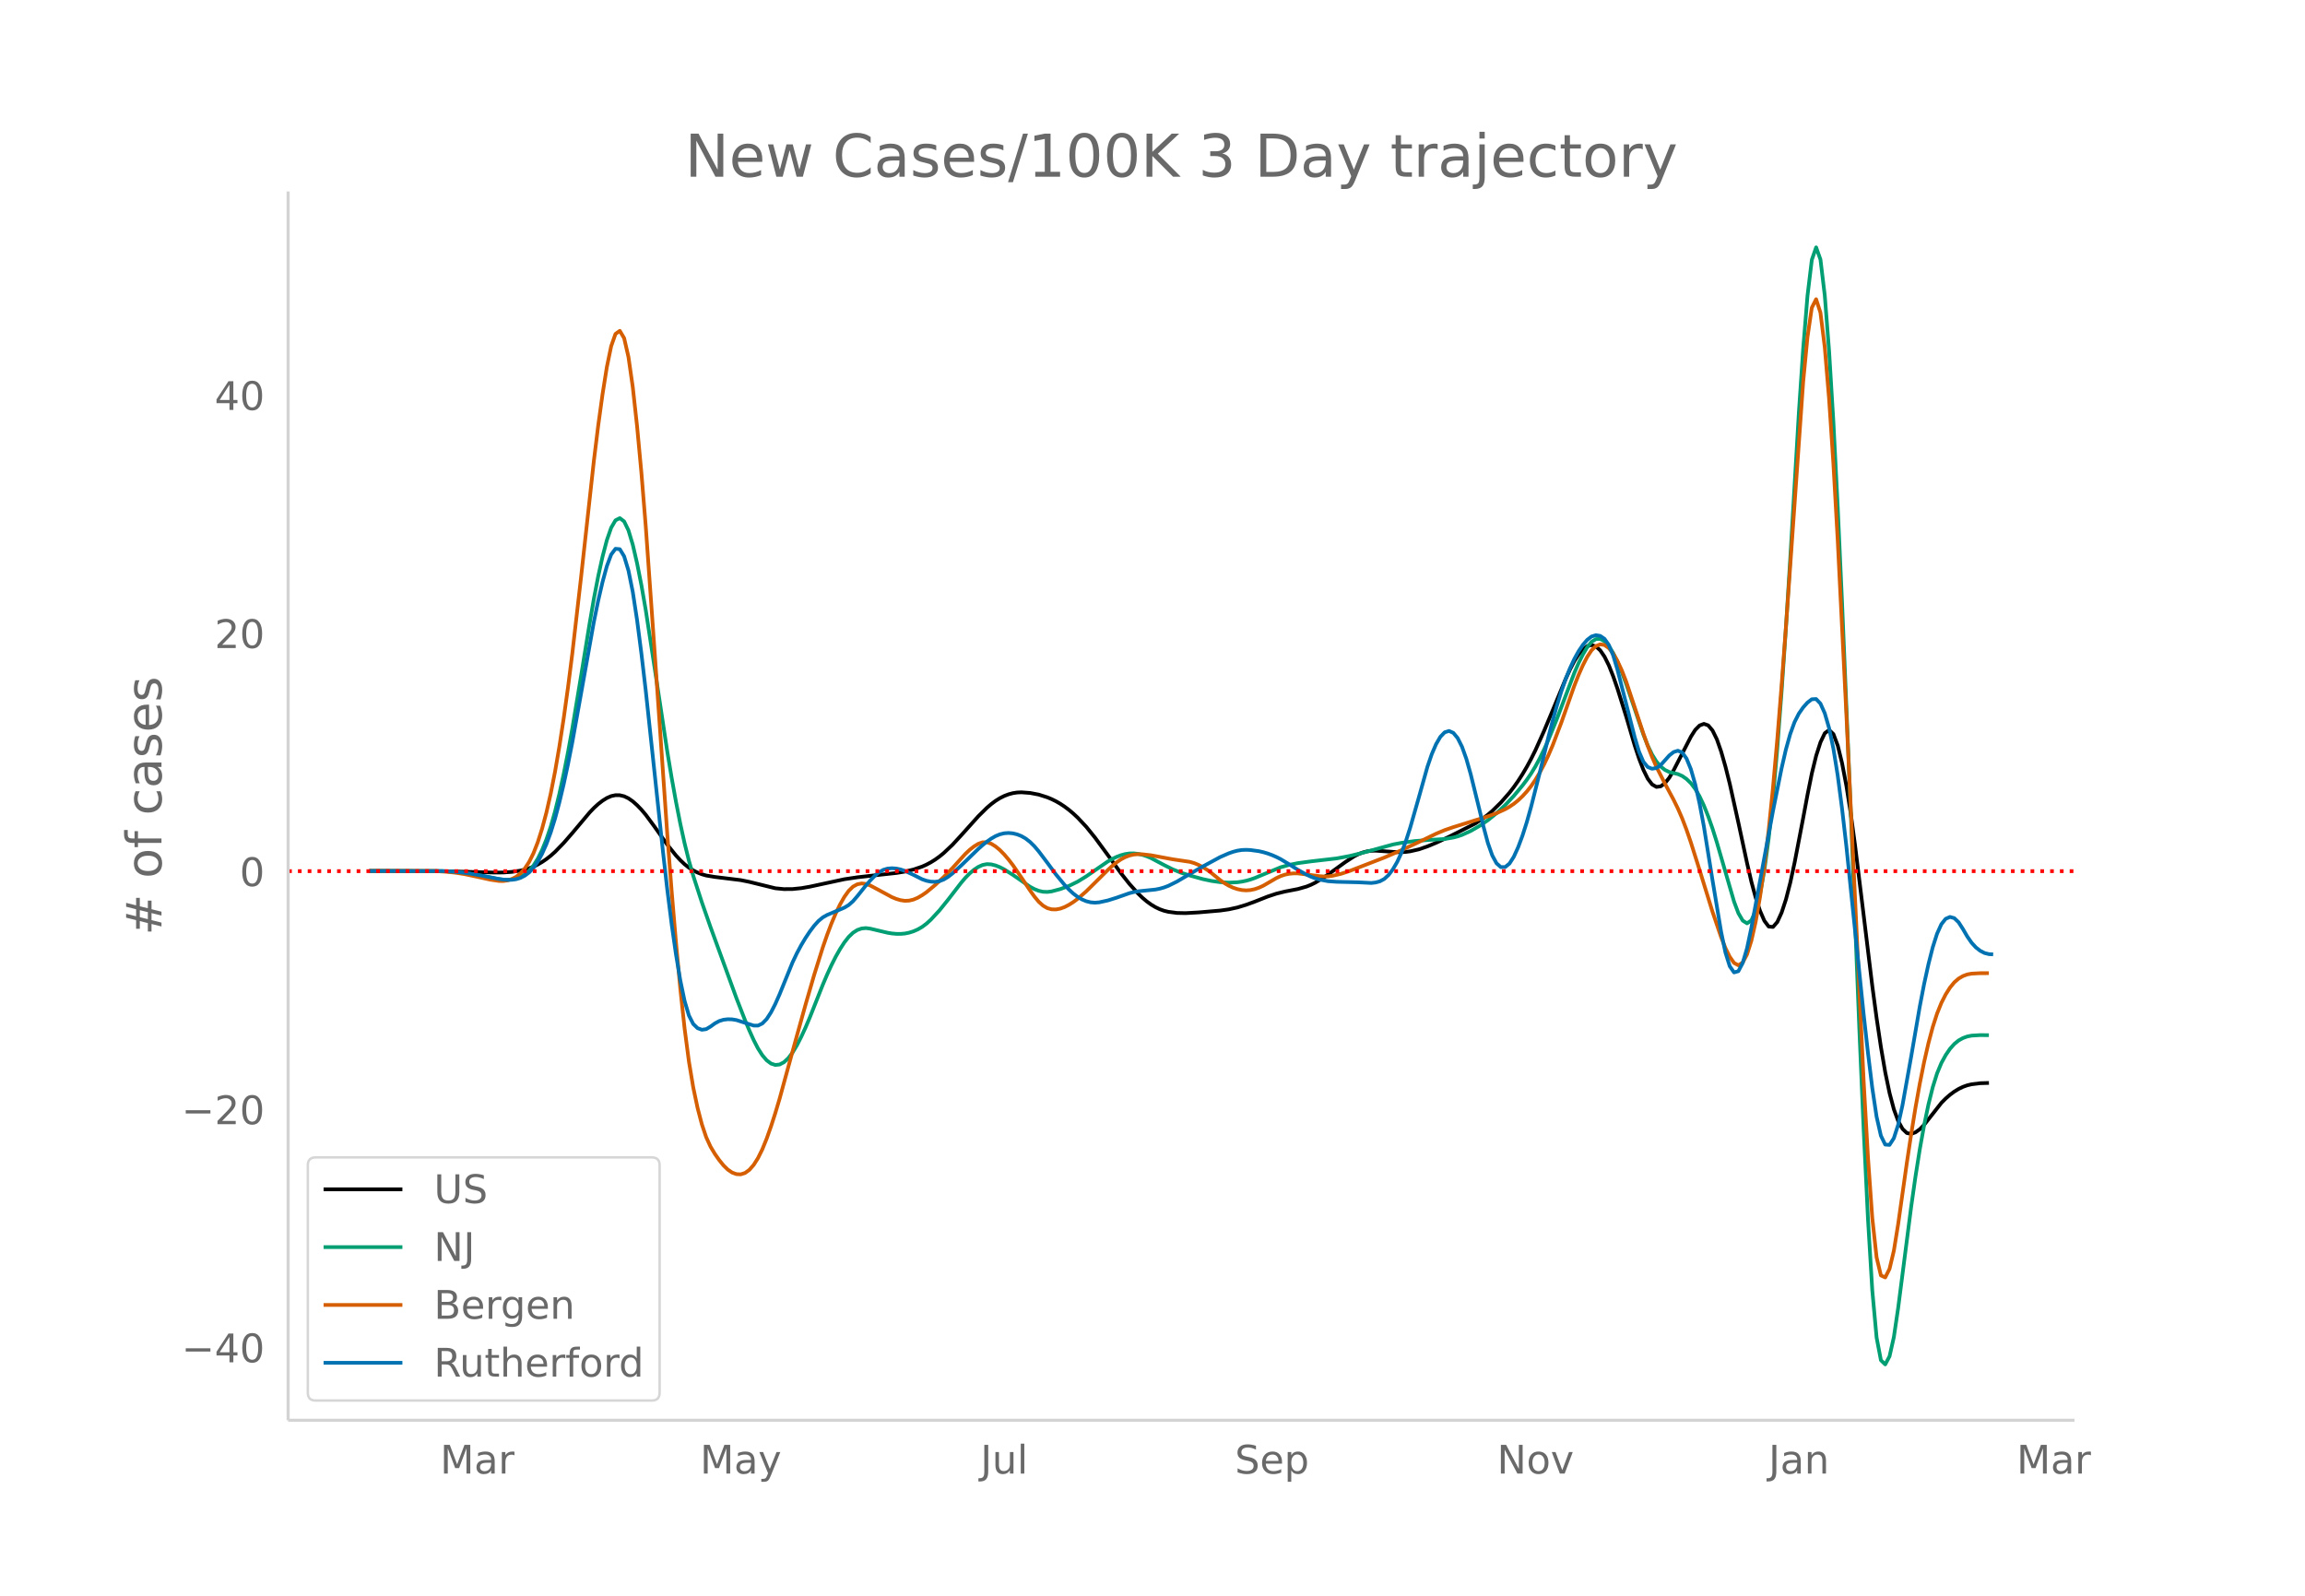 <svg height="864" viewBox="0 0 936 648" width="1248" xmlns="http://www.w3.org/2000/svg" xmlns:xlink="http://www.w3.org/1999/xlink"><defs><style>*{stroke-linecap:butt;stroke-linejoin:round}</style></defs><g id="figure_1"><path d="M0 648h936V0H0z" fill="#fff" id="patch_1"/><g id="axes_1"><path d="M117 576.72h725.4V77.76H117z" fill="none" id="patch_2"/><path clip-path="url(#p9c2ff18400)" d="M149.973 353.725l31.57.083 10.523.274 8.769.236 3.508-.03 3.507-.24 3.508-.516 1.754-.414 1.754-.535 1.754-.68 1.754-.847 1.753-1.018 1.754-1.19 1.754-1.37 1.754-1.558 3.508-3.612 3.508-4.026 7.015-8.346 1.754-1.838 1.754-1.604 1.754-1.355 1.753-1.094 1.754-.77 1.754-.379 1.754.024 1.754.428 1.754.834 1.754 1.227 1.754 1.556 1.753 1.82 1.754 2.071 3.508 4.747 5.262 7.427 3.507 4.357 1.754 1.9 1.754 1.666 1.754 1.388 1.754 1.11 1.754.876 1.754.688 1.753.508 3.508.58 10.523 1.297 3.508.712 10.523 2.588 3.508.343 3.508-.027 3.508-.357 3.507-.605 14.031-3.028 5.262-.786 7.015-.793 8.77-.95 3.507-.571 3.508-.845 3.508-1.192 1.754-.789 1.754-.935 1.753-1.092 1.754-1.258 1.754-1.426 3.508-3.32 3.508-3.8 7.015-7.81 3.508-3.464 1.754-1.494 1.754-1.307 1.754-1.096 1.753-.882 1.754-.673 1.754-.47 1.754-.266 1.754-.072 3.508.26 3.507.67 3.508 1.12 1.754.734 1.754.868 1.754 1.014 1.754 1.165 1.753 1.32 1.754 1.478 1.754 1.637 3.508 3.744 3.508 4.333 5.261 7.161 5.262 7.294 3.508 4.423 3.507 3.893 1.754 1.697 1.754 1.486 1.754 1.27 1.754 1.054 1.754.842 1.754.631 1.753.432 3.508.457 3.508.076 5.261-.292 8.77-.751 3.508-.497 3.507-.764 3.508-1.07 3.508-1.285 5.261-2.076 3.508-1.166 3.508-.87 5.261-1.018 3.508-1 1.754-.705 1.754-.86 3.508-2.133 3.507-2.473 5.262-3.806 3.508-2.283 1.754-.889 1.753-.678 1.754-.464 1.754-.242 1.754-.036 5.262.35 3.507.257h1.754l1.754-.116 1.754-.23 3.508-.8 3.508-1.212 3.507-1.459 5.262-2.453 10.523-5.302 3.508-2.318 1.754-1.348 1.754-1.5 3.507-3.447 3.508-4.008 1.754-2.263 1.754-2.494 1.754-2.732 1.753-2.977 1.754-3.244 1.754-3.534 3.508-7.832 3.508-8.388 5.261-12.711 1.754-3.853 1.754-3.399 1.754-2.737 1.754-2.033 1.754-1.302 1.754-.434 1.753.574 1.754 1.601 1.754 2.587 1.754 3.533 1.754 4.421 1.754 5.06 3.507 11.235 3.508 11.91 1.754 5.272 1.754 4.54 1.754 3.554 1.754 2.314 1.754 1.023 1.753-.234 1.754-1.314 1.754-2.221 1.754-3.017 7.015-13.637 1.754-2.75 1.754-1.77 1.754-.666 1.754.615 1.754 2.076 1.754 3.572 1.754 5.01 1.753 6.15 1.754 6.993 3.508 15.837 3.508 16.34 1.754 7.557 1.754 6.48 1.753 5.303 1.754 4.038 1.754 2.327 1.754.172 1.754-2.004 1.754-3.844 1.754-5.347 1.753-6.782 1.754-8.12 3.508-18.26 1.754-9.386 1.754-8.666 1.754-7.146 1.754-5.466 1.753-3.669 1.754-1.287 1.754 1.679 1.754 4.665 1.754 7.172 1.754 9.202 1.754 11.136 1.753 12.93 3.508 28.507 3.508 28.774 1.754 13.04 1.754 11.755 1.754 10.215 1.753 8.422 1.754 6.576 1.754 4.768 1.754 3.137 1.754 1.685 1.754.339 1.754-.64 1.754-1.254 1.753-1.796 7.016-8.931 1.754-1.76 1.754-1.527 1.753-1.296 1.754-1.066 1.754-.842 1.754-.62 1.754-.415 3.508-.432 3.507-.109h0" fill="none" stroke="#000" stroke-linecap="round" stroke-width="1.5" id="line2d_1"/><path clip-path="url(#p9c2ff18400)" d="M149.973 353.671l29.815.07 5.262.334 5.262.633 5.261.934L202.59 357l1.754.21 1.754.041 1.753-.138 1.754-.34 1.754-.643 1.754-1.047 1.754-1.5 1.754-2.082 1.754-2.797 1.753-3.54 1.754-4.303 1.754-5.18 1.754-6.169 1.754-7.16 1.754-8.053 1.754-8.848 1.754-9.623 3.507-21.067 3.508-21.54 1.754-10.157 1.754-9.095 1.754-7.934 1.753-6.693 1.754-5.054 1.754-3.013 1.754-.879 1.754 1.333 1.754 3.622 1.754 5.833 1.754 7.578 1.753 8.861 1.754 10.05 3.508 22.852 5.262 34.75 1.754 10.532 1.753 9.727 1.754 8.908 1.754 8.01 1.754 7.039 1.754 6.117 3.508 10.81 3.507 10.027 10.524 28.862 3.507 8.99 1.754 4.171 1.754 3.88 1.754 3.406 1.754 2.746 1.754 2.047 1.753 1.322 1.754.573 1.754-.18 1.754-.925 1.754-1.63 1.754-2.297 1.754-2.928 1.754-3.427 1.753-3.792 1.754-4.132 5.262-13.256 1.754-4.116 1.754-3.827 1.754-3.469 1.753-3.095 1.754-2.705 1.754-2.233 1.754-1.677 1.754-1.116 1.754-.612 1.754-.162 1.753.236 7.016 1.662 1.754.285 1.754.16 1.754.02 1.753-.15 1.754-.349 1.754-.554 1.754-.767 1.754-1.018 1.754-1.307 1.754-1.591 3.507-3.777 3.508-4.344 5.262-6.82 1.754-2.074 1.753-1.793 1.754-1.488 1.754-1.17 1.754-.789 1.754-.342 1.754.099 1.754.442 1.754.689 1.753.905 3.508 2.207 7.016 4.864 1.753.932 1.754.693 1.754.39 1.754.071 1.754-.224 3.508-.939 3.507-1.287 3.508-1.717 3.508-2.153 8.77-6.06 1.753-.993 1.754-.85 1.754-.668 1.754-.474 1.754-.261 1.753-.032 1.754.196 1.754.398 1.754.573 1.754.741 5.262 2.802 3.507 1.75 3.508 1.423 3.508 1.109 5.261 1.459 3.508.741 3.508.49 3.508.199 3.507-.163 1.754-.24 1.754-.359 1.754-.487 1.754-.618 10.523-4.364 3.508-.984 3.507-.705 5.262-.712 10.523-1.216 5.262-.983 5.261-1.288 12.278-3.371 3.507-.674 5.262-.715 5.262-.417 7.015-.43 3.508-.6 1.754-.456 1.753-.597 3.508-1.591 3.508-2 3.508-2.391 3.507-2.845 3.508-3.29 3.508-3.725 3.508-4.21 1.753-2.313 1.754-2.557 1.754-2.902 1.754-3.261 1.754-3.593 1.754-3.894 3.508-8.658 7.015-18.55 1.754-4.018 1.754-3.504 1.754-2.945 1.754-2.153 1.753-1.128 1.754-.065 1.754.953 1.754 1.927 1.754 2.855 1.754 3.604 1.754 4.171 1.753 4.704 7.016 20.624 1.754 4.417 1.754 3.656 1.754 2.844 1.753 2.057 1.754 1.397 1.754.86 3.508.83 1.754.774 1.754 1.23 1.753 1.707 1.754 2.299 1.754 3.002 1.754 3.719 1.754 4.378 1.754 4.984 1.754 5.577 7.015 24.152 1.754 4.67 1.754 2.998 1.754 1.111 1.754-1.196 1.754-3.925 1.753-6.738 1.754-9.624 1.754-12.878 1.754-16.499 1.754-20.09 1.754-23.162 1.754-25.716 1.753-28.166 3.508-59.429 1.754-25.948 1.754-21.513 1.754-14.55 1.754-5.061 1.754 4.935 1.753 14.595 1.754 22.577 1.754 28.882 1.754 34.534 1.754 38.6 3.508 84.33 3.507 88.972 1.754 40.702 1.754 36.29 1.754 29.115 1.754 19.18 1.754 9.192 1.754 1.696 1.753-3.305 1.754-7.808 1.754-11.893 5.262-40.925 1.754-12.32 1.754-11.072 1.753-9.757 1.754-8.43 1.754-7.045 1.754-5.607 1.754-4.227 1.754-3.212 1.754-2.558 1.753-1.976 1.754-1.418 1.754-.972 1.754-.638 1.754-.346 3.508-.213 3.507.04h0" fill="none" stroke="#009e73" stroke-linecap="round" stroke-width="1.5" id="line2d_2"/><path clip-path="url(#p9c2ff18400)" d="M149.973 353.633l26.308.057 5.261.32 3.508.385 3.508.546 5.261 1.1 5.262 1.164 3.508.524 1.754.032 1.754-.256 1.753-.564 1.754-.9 1.754-1.376 1.754-1.993 1.754-2.67 1.754-3.503 1.754-4.488 1.753-5.507 1.754-6.544 1.754-7.684 1.754-8.927 1.754-10.183 1.754-11.408 1.754-12.604 1.754-13.792 3.507-30.56 5.262-47.795 1.754-14.227 1.754-12.72 1.753-11.035 1.754-8.456 1.754-4.983 1.754-1.24 1.754 2.967 1.754 7.634 1.754 12.223 1.754 15.966 1.753 18.86 1.754 21.583 3.508 49.54 5.262 75.865 1.754 22.788 1.753 20.819 1.754 18.764 1.754 16.287 1.754 13.388 1.754 10.531 1.754 8.3 1.754 6.696 1.753 5.216 1.754 3.832 1.754 2.93 1.754 2.508 1.754 2.164 1.754 1.727 1.754 1.197 1.754.65 1.753.086 1.754-.554 1.754-1.273 1.754-2.011 1.754-2.772 1.754-3.555 1.754-4.314 1.753-4.936 1.754-5.419 1.754-5.873 5.262-19.232 5.261-18.93 3.508-12.102 3.508-11.191 1.754-5.062 1.754-4.63 1.754-4.13 1.753-3.618 1.754-3.085 1.754-2.446 1.754-1.703 1.754-.96 1.754-.33 1.754.19 1.753.646 3.508 1.865 5.262 2.85 1.754.721 1.754.52 1.753.253 1.754-.078 1.754-.421 1.754-.752 1.754-1.015 1.754-1.212 3.507-2.902 3.508-3.277 3.508-3.587 5.262-5.788 1.753-1.65 1.754-1.379 1.754-1.079 1.754-.624 1.754-.013 1.754.603 1.754 1.094 1.754 1.457 1.753 1.785 1.754 2.053 1.754 2.263 3.508 5.095 3.508 5.267 1.753 2.44 1.754 2.104 1.754 1.582 1.754 1.022 1.754.481 1.754.033 1.754-.323 1.754-.646 1.753-.908 1.754-1.106 1.754-1.29 3.508-3.068 3.508-3.462 5.261-5.208 1.754-1.613 1.754-1.453 1.754-1.203 1.754-.936 1.754-.668 1.753-.399 1.754-.143 1.754.04 3.508.4 8.77 1.626 7.015 1.044 1.754.514 1.753.72 1.754.916 1.754 1.104 1.754 1.288 3.508 2.866 1.754 1.243 1.754 1.026 1.753.809 1.754.59 1.754.37 1.754.134 1.754-.115 1.754-.367 1.754-.61 1.754-.806 3.507-2.033 1.754-1.028 1.754-.826 1.754-.591 1.754-.364 1.754-.16 1.753.013 3.508.418 5.262.7 1.754.116 1.754-.048 1.753-.218 3.508-.803 3.508-1.162 14.03-5.426 7.016-3.024 7.016-3.284 7.015-3.386 3.508-1.468 3.508-1.21 14.03-4.38 3.508-1.282 3.508-1.607 1.754-1 1.754-1.185 1.754-1.417 1.754-1.658 1.753-1.909 1.754-2.21 1.754-2.558 1.754-2.92 1.754-3.3 1.754-3.695 1.754-4.093 3.507-9.231 5.262-14.905 1.754-4.449 1.754-3.945 1.754-3.4 1.754-2.656 1.753-1.707 1.754-.719 1.754.265 1.754 1.245 1.754 2.202 1.754 3.048 1.754 3.78 1.753 4.493 3.508 10.568 3.508 10.63 1.754 4.943 1.754 4.494 1.754 4.012 3.507 6.892 3.508 6.561 1.754 3.56 1.754 4.056 1.754 4.602 1.753 5.112 3.508 11.1 5.262 17.006 3.508 10.328 1.753 4.438 1.754 3.55 1.754 2.503 1.754.945 1.754-1.123 1.754-3.298 1.754-5.51 1.754-7.753 1.753-10.007 1.754-12.285 1.754-14.698 1.754-17.245 1.754-19.743 1.754-21.87 1.754-23.628 7.015-99.722 1.754-18.21 1.754-11.923 1.754-3.46 1.754 5.441 1.753 14.018 1.754 20.982 1.754 26.335 1.754 31.07 3.508 70.477 7.015 149.027 1.754 30.968 1.754 24.705 1.754 16.041 1.754 7.337 1.754.829 1.753-3.484 1.754-7.357 1.754-10.857 3.508-24.753 1.754-11.622 1.754-10.796 1.754-9.787 1.753-8.74 1.754-7.686 1.754-6.59 1.754-5.452 1.754-4.349 1.754-3.456 1.754-2.776 1.753-2.136 1.754-1.52 1.754-1.026 1.754-.652 1.754-.326 3.508-.185 3.507-.005h0" fill="none" stroke="#d55e00" stroke-linecap="round" stroke-width="1.5" id="line2d_3"/><path clip-path="url(#p9c2ff18400)" d="M149.973 353.675l29.815.043 5.262.311 5.262.603 5.261.92 7.016 1.363 1.754.249 1.754.136 1.753-.042 1.754-.248 1.754-.534 1.754-.9 1.754-1.308 1.754-1.847 1.754-2.517 1.753-3.212 1.754-3.927 1.754-4.736 1.754-5.638 1.754-6.546 1.754-7.38 1.754-8.143 1.754-8.892 3.507-19.536 5.262-29.453 1.754-8.554 1.754-7.56 1.753-6.442 1.754-4.702 1.754-2.345 1.754.174 1.754 2.878 1.754 5.766 1.754 8.692 1.754 11.479 1.753 13.565 1.754 14.954 3.508 32.716 3.508 32.895 1.754 15.407 1.754 13.891 1.753 12.252 1.754 10.534 1.754 8.415 1.754 5.9 1.754 3.445 1.754 1.696 1.754.653 1.753-.249 1.754-1.04 1.754-1.275 1.754-.957 1.754-.543 1.754-.207 1.754.049 1.754.29 3.507 1.122 3.508 1.105 1.754.014 1.754-.851 1.754-1.792 1.753-2.697 1.754-3.421 1.754-3.968 5.262-12.953 1.754-3.687 1.754-3.281 1.753-2.93 1.754-2.633 1.754-2.33 1.754-1.937 1.754-1.453 1.754-.994 7.015-2.974 1.754-1.058 1.754-1.556 1.754-2.04 3.508-4.38 1.753-1.995 1.754-1.815 1.754-1.486 1.754-1.006 1.754-.519 1.754-.143 1.754.12 1.754.364 1.753.592 3.508 1.625 3.508 1.773 1.754.613 1.754.353 1.753.077 1.754-.262 1.754-.67 1.754-1.066 1.754-1.353 3.508-3.193 7.015-6.798 1.754-1.562 1.754-1.412 1.754-1.238 1.754-1.009 1.754-.722 1.753-.426 1.754-.131 1.754.152 1.754.424 1.754.7 1.754 1.017 1.754 1.37 1.753 1.733 1.754 2.07 3.508 4.648 3.508 4.765 3.508 4.243 1.753 1.857 1.754 1.623 1.754 1.337 1.754 1.038 1.754.74 1.754.444 1.754.145 1.753-.135 3.508-.765 3.508-1.104 5.262-1.848 1.753-.453 1.754-.307 7.016-.715 1.754-.344 1.754-.497 1.753-.659 3.508-1.736 5.262-3.096 5.261-3.045 7.016-3.802 3.508-1.533 1.753-.611 1.754-.462 1.754-.27 1.754-.075 1.754.077 3.508.483 1.754.405 1.753.522 1.754.64 1.754.758 1.754.88 3.508 2.127 3.507 2.233 3.508 1.95 1.754.818 1.754.67 1.754.517 3.508.661 3.507.243 8.77.206 5.261.27 1.754-.198 1.754-.478 1.754-.948 1.754-1.606 1.754-2.301 1.753-3.01 1.754-3.786 1.754-4.63 1.754-5.438 3.508-12.293 3.508-12.496 1.753-5.113 1.754-4.068 1.754-3.001 1.754-1.825 1.754-.54 1.754.773 1.754 2.119 1.753 3.497 1.754 4.881 1.754 6.168 3.508 14.229 1.754 7.308 1.754 6.546 1.754 4.975 1.753 3.245 1.754 1.543 1.754-.013 1.754-1.424 1.754-2.757 1.754-3.845 1.754-4.688 1.753-5.484 1.754-6.234 3.508-13.854 3.508-14.463 1.754-6.722 1.754-6.199 1.753-5.627 1.754-5.01 1.754-4.383 1.754-3.761 1.754-3.172 1.754-2.612 1.754-2.036 1.754-1.346 1.753-.543 1.754.283 1.754 1.19 1.754 2.49 1.754 4.19 1.754 5.822 5.261 20.63 1.754 6.845 1.754 5.872 1.754 4.05 1.754 2.15 1.754.708 1.754-.278 1.753-1.173 3.508-3.933 1.754-1.39 1.754-.55 1.754.735 1.754 2.467 1.753 4.287 1.754 6.083 1.754 7.753 1.754 9.297 3.508 21.83 3.508 21.059 1.753 8.422 1.754 5.58 1.754 2.522 1.754-.498 1.754-3.321 1.754-5.95 1.754-8.312 8.769-47.342 3.508-17.428 1.754-7.642 1.753-6.289 1.754-4.839 1.754-3.471 1.754-2.512 1.754-1.962 1.754-1.36 1.754-.092 1.754 1.84 1.753 3.905 1.754 6.016 1.754 8.35 1.754 10.909 1.754 13.39 1.754 15.26 3.507 33.99 3.508 34.203 1.754 15.648 1.754 14.35 1.754 11.713 1.754 7.735 1.754 3.617 1.753.135 1.754-2.711 1.754-5.43 1.754-7.955 3.508-19.622 3.508-20.435 1.753-9.103 1.754-8.035 1.754-6.913 1.754-5.525 1.754-3.873 1.754-2.21 1.754-.755 1.753.486 1.754 1.686 1.754 2.734 1.754 3.017 1.754 2.536 1.754 1.916 1.754 1.372 1.754.901 1.753.447 1.754.11h0" fill="none" stroke="#0072b2" stroke-linecap="round" stroke-width="1.5" id="line2d_4"/><path clip-path="url(#p9c2ff18400)" d="M117 353.745h725.4" fill="none" stroke="red" stroke-dasharray="1.5,2.475" stroke-width="1.5" id="line2d_5"/><path d="M117 576.72V77.76" fill="none" stroke="#d3d3d3" stroke-linecap="square" stroke-width="1.25" id="patch_3"/><path d="M117 576.72h725.4" fill="none" stroke="#d3d3d3" stroke-linecap="square" stroke-width="1.25" id="patch_4"/><g id="matplotlib.axis_1"><g id="xtick_1"><g transform="matrix(.16 0 0 -.16 178.726 598.378)" fill="#696969" id="text_1"><defs><path d="M9.813 72.906h14.703l18.593-49.61 18.703 49.61h14.704V0H66.89v64.016l-18.797-50h-9.907l-18.796 50V0H9.813z" id="DejaVuSans-77"/><path d="M34.281 27.484q-10.89 0-15.093-2.484-4.204-2.484-4.204-8.5 0-4.781 3.157-7.594 3.156-2.797 8.562-2.797 7.485 0 12 5.297 4.516 5.297 4.516 14.078v2zm17.922 3.72V0H43.22v8.297Q40.14 3.328 35.547.953q-4.594-2.375-11.234-2.375-8.391 0-13.36 4.719Q6 8.016 6 15.922q0 9.219 6.172 13.906 6.187 4.688 18.437 4.688h12.61v.89q0 6.203-4.078 9.594-4.078 3.39-11.453 3.39-4.688 0-9.141-1.124-4.438-1.125-8.531-3.375v8.312q4.921 1.906 9.562 2.844 4.64.953 9.031.953 11.875 0 17.735-6.156 5.86-6.14 5.86-18.64z" id="DejaVuSans-97"/><path d="M41.11 46.297q-1.516.875-3.297 1.281Q36.03 48 33.89 48q-7.625 0-11.703-4.953-4.079-4.953-4.079-14.234V0H9.08v54.688h9.03v-8.5q2.844 4.984 7.375 7.39Q30.031 56 36.531 56q.922 0 2.047-.125 1.125-.11 2.484-.36z" id="DejaVuSans-114"/></defs><use xlink:href="#DejaVuSans-77"/><use x="86.279" xlink:href="#DejaVuSans-97"/><use x="147.559" xlink:href="#DejaVuSans-114"/></g></g><g id="xtick_2"><g transform="matrix(.16 0 0 -.16 284.265 598.378)" fill="#696969" id="text_2"><defs><path d="M32.172-5.078q-3.797-9.766-7.422-12.735-3.61-2.984-9.656-2.984H7.906v7.516h5.282q3.703 0 5.75 1.765Q21-9.766 23.483-3.219l1.61 4.094-22.11 53.813H12.5l17.094-42.766 17.093 42.766h9.516z" id="DejaVuSans-121"/></defs><use xlink:href="#DejaVuSans-77"/><use x="86.279" xlink:href="#DejaVuSans-97"/><use x="147.559" xlink:href="#DejaVuSans-121"/></g></g><g id="xtick_3"><g transform="matrix(.16 0 0 -.16 398.139 598.378)" fill="#696969" id="text_3"><defs><path d="M9.813 72.906h9.859V5.078q0-13.187-5-19.14-5-5.954-16.094-5.954h-3.75v8.297h3.078q6.531 0 9.219 3.672Q9.813-4.39 9.813 5.078z" id="DejaVuSans-74"/><path d="M8.5 21.578v33.11h8.984V21.922q0-7.766 3.016-11.656 3.031-3.875 9.094-3.875 7.265 0 11.484 4.64 4.234 4.64 4.234 12.656v31h8.985V0h-8.984v8.406Q42.047 3.422 37.718 1q-4.313-2.422-10.032-2.422-9.421 0-14.312 5.86Q8.5 10.296 8.5 21.578zM31.11 56z" id="DejaVuSans-117"/><path d="M9.422 75.984h8.984V0H9.422z" id="DejaVuSans-108"/></defs><use xlink:href="#DejaVuSans-74"/><use x="29.492" xlink:href="#DejaVuSans-117"/><use x="92.871" xlink:href="#DejaVuSans-108"/></g></g><g id="xtick_4"><g transform="matrix(.16 0 0 -.16 501.451 598.378)" fill="#696969" id="text_4"><defs><path d="M53.516 70.516V60.89q-5.61 2.687-10.594 4-4.984 1.328-9.625 1.328-8.047 0-12.422-3.125t-4.375-8.89q0-4.845 2.906-7.313 2.907-2.453 11.016-3.97l5.953-1.218q11.031-2.11 16.281-7.406 5.25-5.297 5.25-14.172 0-10.61-7.11-16.078-7.093-5.469-20.812-5.469-5.172 0-11.015 1.172Q13.14.922 6.89 3.219v10.156q6-3.36 11.765-5.078 5.766-1.703 11.328-1.703 8.438 0 13.032 3.312 4.593 3.328 4.593 9.485 0 5.359-3.297 8.39-3.296 3.032-10.812 4.547L27.484 33.5q-11.03 2.188-15.968 6.875-4.922 4.688-4.922 13.047 0 9.672 6.812 15.234 6.813 5.563 18.766 5.563 5.14 0 10.453-.938 5.328-.922 10.89-2.765z" id="DejaVuSans-83"/><path d="M56.203 29.594v-4.39H14.891q.593-9.282 5.593-14.142 5-4.859 13.938-4.859 5.172 0 10.031 1.266 4.86 1.265 9.656 3.812v-8.5Q49.266.734 44.187-.344 39.11-1.422 33.892-1.422q-13.094 0-20.735 7.61-7.64 7.625-7.64 20.625 0 13.421 7.25 21.296Q20.016 56 32.328 56q11.031 0 17.453-7.11 6.422-7.093 6.422-19.296zm-8.984 2.64q-.094 7.36-4.125 11.75-4.032 4.407-10.672 4.407-7.516 0-12.031-4.25-4.516-4.25-5.203-11.97z" id="DejaVuSans-101"/><path d="M18.11 8.203v-29H9.077v75.484h9.031v-8.296q2.844 4.875 7.157 7.234Q29.594 56 35.594 56q9.968 0 16.187-7.906 6.235-7.907 6.235-20.797T51.78 6.484q-6.218-7.906-16.187-7.906-6 0-10.328 2.375-4.313 2.375-7.157 7.25zm30.578 19.094q0 9.906-4.079 15.547-4.078 5.64-11.203 5.64-7.14 0-11.218-5.64-4.079-5.64-4.079-15.547 0-9.906 4.078-15.547 4.079-5.64 11.22-5.64 7.124 0 11.202 5.64t4.078 15.547z" id="DejaVuSans-112"/></defs><use xlink:href="#DejaVuSans-83"/><use x="63.477" xlink:href="#DejaVuSans-101"/><use x="125" xlink:href="#DejaVuSans-112"/></g></g><g id="xtick_5"><g transform="matrix(.16 0 0 -.16 607.902 598.378)" fill="#696969" id="text_5"><defs><path d="M9.813 72.906h13.28l32.329-60.984v60.984h9.562V0h-13.28L19.39 60.984V0H9.813z" id="DejaVuSans-78"/><path d="M30.61 48.39q-7.22 0-11.422-5.64-4.204-5.64-4.204-15.453 0-9.813 4.172-15.453 4.188-5.64 11.453-5.64 7.188 0 11.375 5.655 4.203 5.672 4.203 15.438 0 9.719-4.203 15.406-4.187 5.688-11.375 5.688zm0 7.61q11.718 0 18.406-7.625 6.703-7.61 6.703-21.078 0-13.422-6.703-21.078-6.688-7.64-18.407-7.64-11.765 0-18.437 7.64-6.656 7.656-6.656 21.078 0 13.469 6.656 21.078Q18.844 56 30.609 56z" id="DejaVuSans-111"/><path d="M2.984 54.688H12.5L29.594 8.797l17.093 45.89h9.516L35.687 0H23.485z" id="DejaVuSans-118"/></defs><use xlink:href="#DejaVuSans-78"/><use x="74.805" xlink:href="#DejaVuSans-111"/><use x="135.986" xlink:href="#DejaVuSans-118"/></g></g><g id="xtick_6"><g transform="matrix(.16 0 0 -.16 718.17 598.378)" fill="#696969" id="text_6"><defs><path d="M54.89 33.016V0h-8.984v32.719q0 7.765-3.031 11.61-3.031 3.858-9.078 3.858-7.281 0-11.484-4.64-4.204-4.625-4.204-12.64V0H9.08v54.688h9.03v-8.5q3.235 4.937 7.594 7.374Q30.078 56 35.797 56q9.422 0 14.25-5.828 4.844-5.828 4.844-17.156z" id="DejaVuSans-110"/></defs><use xlink:href="#DejaVuSans-74"/><use x="29.492" xlink:href="#DejaVuSans-97"/><use x="90.771" xlink:href="#DejaVuSans-110"/></g></g><g id="xtick_7"><g transform="matrix(.16 0 0 -.16 818.888 598.378)" fill="#696969" id="text_7"><use xlink:href="#DejaVuSans-77"/><use x="86.279" xlink:href="#DejaVuSans-97"/><use x="147.559" xlink:href="#DejaVuSans-114"/></g></g></g><g id="matplotlib.axis_2"><g id="ytick_1"><g transform="matrix(.16 0 0 -.16 73.733 553.178)" fill="#696969" id="text_8"><defs><path d="M10.594 35.5h62.593v-8.297H10.594z" id="DejaVuSans-8722"/><path d="M37.797 64.313L12.89 25.39h24.906zm-2.594 8.593H47.61V25.391h10.407v-8.203H47.609V0h-9.812v17.188H4.89v9.515z" id="DejaVuSans-52"/><path d="M31.781 66.406q-7.61 0-11.453-7.5Q16.5 51.422 16.5 36.375q0-14.984 3.828-22.484 3.844-7.5 11.453-7.5 7.672 0 11.5 7.5 3.844 7.5 3.844 22.484 0 15.047-3.844 22.531-3.828 7.5-11.5 7.5zm0 7.813q12.266 0 18.735-9.703 6.468-9.688 6.468-28.141 0-18.406-6.468-28.11-6.47-9.687-18.735-9.687-12.25 0-18.718 9.688-6.47 9.703-6.47 28.109 0 18.453 6.47 28.14Q19.53 74.22 31.78 74.22z" id="DejaVuSans-48"/></defs><use xlink:href="#DejaVuSans-8722"/><use x="83.789" xlink:href="#DejaVuSans-52"/><use x="147.412" xlink:href="#DejaVuSans-48"/></g></g><g id="ytick_2"><g transform="matrix(.16 0 0 -.16 73.733 456.501)" fill="#696969" id="text_9"><defs><path d="M19.188 8.297h34.421V0H7.33v8.297q5.609 5.812 15.296 15.594 9.703 9.797 12.188 12.64 4.734 5.313 6.609 9 1.89 3.688 1.89 7.25 0 5.813-4.078 9.469-4.078 3.672-10.625 3.672-4.64 0-9.797-1.61-5.14-1.609-11-4.89v9.969Q13.767 71.78 18.938 73q5.188 1.219 9.485 1.219 11.328 0 18.062-5.672 6.735-5.656 6.735-15.125 0-4.5-1.688-8.531-1.672-4.016-6.125-9.485-1.218-1.422-7.765-8.187-6.532-6.766-18.453-18.922z" id="DejaVuSans-50"/></defs><use xlink:href="#DejaVuSans-8722"/><use x="83.789" xlink:href="#DejaVuSans-50"/><use x="147.412" xlink:href="#DejaVuSans-48"/></g></g><g id="ytick_3"><use xlink:href="#DejaVuSans-48" transform="matrix(.16 0 0 -.16 97.32 359.824)" fill="#696969" id="text_10"/></g><g id="ytick_4"><g transform="matrix(.16 0 0 -.16 87.14 263.146)" fill="#696969" id="text_11"><use xlink:href="#DejaVuSans-50"/><use x="63.623" xlink:href="#DejaVuSans-48"/></g></g><g id="ytick_5"><g transform="matrix(.16 0 0 -.16 87.14 166.469)" fill="#696969" id="text_12"><use xlink:href="#DejaVuSans-52"/><use x="63.623" xlink:href="#DejaVuSans-48"/></g></g><g transform="matrix(0 -.2 -.2 0 65.573 379.813)" fill="#696969" id="text_13"><defs><path d="M51.125 44H36.922l-4.11-16.313h14.313zm-7.328 27.781l-5.078-20.265h14.265L58.11 71.78h7.813L60.89 51.516h15.234V44h-17.14l-4-16.313h15.53V20.22H53.079L48 0h-7.813l5.032 20.219H30.906L25.875 0h-7.86l5.079 20.219H7.719v7.468h17.187L29 44H13.281v7.516h17.625l4.985 20.265z" id="DejaVuSans-35"/><path d="M37.11 75.984V68.5h-8.594q-4.828 0-6.72-1.953-1.874-1.953-1.874-7.031v-4.828h14.797v-6.985H19.922V0H10.89v47.703H2.297v6.984h8.594V58.5q0 9.125 4.25 13.297 4.25 4.187 13.468 4.187z" id="DejaVuSans-102"/><path d="M48.781 52.594v-8.407q-3.812 2.11-7.64 3.157-3.828 1.047-7.735 1.047-8.75 0-13.593-5.547-4.829-5.532-4.829-15.547 0-10.016 4.829-15.563 4.843-5.53 13.593-5.53 3.907 0 7.735 1.046 3.828 1.047 7.64 3.156V2.094Q45.016.344 40.984-.531q-4.015-.89-8.562-.89-12.36 0-19.64 7.765-7.266 7.765-7.266 20.953 0 13.375 7.343 21.031Q20.22 56 33.016 56q4.14 0 8.093-.86 3.953-.843 7.672-2.546z" id="DejaVuSans-99"/><path d="M44.281 53.078v-8.5q-3.797 1.953-7.906 2.922-4.094.984-8.5.984-6.688 0-10.031-2.047-3.344-2.046-3.344-6.156 0-3.125 2.39-4.906 2.391-1.781 9.626-3.39l3.078-.688q9.562-2.047 13.593-5.781 4.032-3.735 4.032-10.422 0-7.625-6.032-12.078-6.03-4.438-16.578-4.438-4.39 0-9.156.86Q10.688.296 5.422 2v9.281q4.984-2.594 9.812-3.89 4.829-1.282 9.579-1.282 6.343 0 9.75 2.172 3.421 2.172 3.421 6.125 0 3.656-2.468 5.61-2.453 1.953-10.813 3.765l-3.125.735q-8.344 1.75-12.062 5.39-3.704 3.64-3.704 9.985 0 7.718 5.47 11.906Q16.75 56 26.811 56q4.97 0 9.36-.734 4.406-.72 8.11-2.188z" id="DejaVuSans-115"/></defs><use xlink:href="#DejaVuSans-35"/><use x="83.789" xlink:href="#DejaVuSans-32"/><use x="115.576" xlink:href="#DejaVuSans-111"/><use x="176.758" xlink:href="#DejaVuSans-102"/><use x="211.963" xlink:href="#DejaVuSans-32"/><use x="243.75" xlink:href="#DejaVuSans-99"/><use x="298.73" xlink:href="#DejaVuSans-97"/><use x="360.01" xlink:href="#DejaVuSans-115"/><use x="412.109" xlink:href="#DejaVuSans-101"/><use x="473.633" xlink:href="#DejaVuSans-115"/></g></g><g transform="matrix(.24 0 0 -.24 278.113 71.76)" fill="#696969" id="text_14"><defs><path d="M4.203 54.688h8.985l11.234-42.672 11.172 42.672h10.593l11.235-42.672 11.187 42.672h8.985L63.28 0H52.688L40.922 44.828 29.109 0H18.5z" id="DejaVuSans-119"/><path d="M64.406 67.281v-10.39q-4.984 4.64-10.625 6.922-5.64 2.296-11.984 2.296-12.5 0-19.14-7.64-6.641-7.64-6.641-22.094 0-14.406 6.64-22.047 6.64-7.64 19.14-7.64 6.345 0 11.985 2.296 5.64 2.297 10.625 6.938V5.609Q59.234 2.094 53.437.33q-5.78-1.75-12.218-1.75-16.563 0-26.094 10.124-9.516 10.14-9.516 27.672 0 17.578 9.516 27.703 9.531 10.14 26.094 10.14 6.531 0 12.312-1.734 5.797-1.734 10.875-5.203z" id="DejaVuSans-67"/><path d="M25.39 72.906h8.297L8.297-9.28H0z" id="DejaVuSans-47"/><path d="M12.406 8.297h16.11v55.625l-17.532-3.516v8.985l17.438 3.515h9.86V8.296H54.39V0H12.406z" id="DejaVuSans-49"/><path d="M9.813 72.906h9.859V42.094L52.39 72.906h12.703L28.906 38.922 67.672 0H54.688L19.672 35.11V0h-9.86z" id="DejaVuSans-75"/><path d="M40.578 39.313Q47.656 37.797 51.625 33q3.984-4.781 3.984-11.813 0-10.78-7.422-16.703-7.421-5.906-21.093-5.906-4.578 0-9.438.906-4.86.907-10.031 2.72v9.515q4.094-2.39 8.969-3.61 4.89-1.218 10.218-1.218 9.266 0 14.125 3.656 4.86 3.656 4.86 10.64 0 6.454-4.516 10.079-4.515 3.64-12.562 3.64h-8.5v8.11h8.89q7.266 0 11.125 2.906 3.86 2.906 3.86 8.375 0 5.61-3.985 8.61-3.968 3.015-11.39 3.015-4.063 0-8.703-.89-4.641-.876-10.203-2.72v8.782q5.624 1.562 10.53 2.344 4.907.78 9.25.78 11.235 0 17.766-5.109 6.547-5.093 6.547-13.78 0-6.063-3.468-10.235-3.47-4.172-9.86-5.782z" id="DejaVuSans-51"/><path d="M19.672 64.797V8.109h11.922q15.093 0 22.093 6.829 7 6.843 7 21.593 0 14.64-7 21.453-7 6.813-22.093 6.813zm-9.86 8.11h20.266q21.188 0 31.094-8.813 9.922-8.813 9.922-27.563 0-18.86-9.969-27.703Q51.172 0 30.078 0H9.813z" id="DejaVuSans-68"/><path d="M18.313 70.219V54.688h18.5v-6.985h-18.5V18.016q0-6.688 1.828-8.594 1.828-1.906 7.453-1.906h9.218V0h-9.218q-10.407 0-14.36 3.875-3.953 3.89-3.953 14.14v29.688H2.687v6.984h6.594V70.22z" id="DejaVuSans-116"/><path d="M9.422 54.688h8.984V-.984q0-10.438-3.984-15.125-3.969-4.688-12.813-4.688h-3.421v7.61H.594q5.125 0 6.968 2.374 1.86 2.36 1.86 9.829zm0 21.296h8.984v-11.39H9.422z" id="DejaVuSans-106"/></defs><use xlink:href="#DejaVuSans-78"/><use x="74.805" xlink:href="#DejaVuSans-101"/><use x="136.328" xlink:href="#DejaVuSans-119"/><use x="218.115" xlink:href="#DejaVuSans-32"/><use x="249.902" xlink:href="#DejaVuSans-67"/><use x="319.727" xlink:href="#DejaVuSans-97"/><use x="381.006" xlink:href="#DejaVuSans-115"/><use x="433.105" xlink:href="#DejaVuSans-101"/><use x="494.629" xlink:href="#DejaVuSans-115"/><use x="546.729" xlink:href="#DejaVuSans-47"/><use x="580.42" xlink:href="#DejaVuSans-49"/><use x="644.043" xlink:href="#DejaVuSans-48"/><use x="707.666" xlink:href="#DejaVuSans-48"/><use x="771.289" xlink:href="#DejaVuSans-75"/><use x="836.865" xlink:href="#DejaVuSans-32"/><use x="868.652" xlink:href="#DejaVuSans-51"/><use x="932.275" xlink:href="#DejaVuSans-32"/><use x="964.063" xlink:href="#DejaVuSans-68"/><use x="1041.064" xlink:href="#DejaVuSans-97"/><use x="1102.344" xlink:href="#DejaVuSans-121"/><use x="1161.523" xlink:href="#DejaVuSans-32"/><use x="1193.311" xlink:href="#DejaVuSans-116"/><use x="1232.52" xlink:href="#DejaVuSans-114"/><use x="1273.633" xlink:href="#DejaVuSans-97"/><use x="1334.912" xlink:href="#DejaVuSans-106"/><use x="1362.695" xlink:href="#DejaVuSans-101"/><use x="1424.219" xlink:href="#DejaVuSans-99"/><use x="1479.199" xlink:href="#DejaVuSans-116"/><use x="1518.408" xlink:href="#DejaVuSans-111"/><use x="1579.59" xlink:href="#DejaVuSans-114"/><use x="1620.703" xlink:href="#DejaVuSans-121"/></g><g id="legend_1"><path d="M128.2 568.72h136.45q3.2 0 3.2-3.2v-92.34q0-3.2-3.2-3.2H128.2q-3.2 0-3.2 3.2v92.34q0 3.2 3.2 3.2z" fill="none" opacity=".8" stroke="#ccc" id="patch_5"/><path d="M131.4 482.938h32" fill="none" stroke="#000" stroke-linecap="round" stroke-width="1.5" id="line2d_6"/><g transform="matrix(.16 0 0 -.16 176.2 488.538)" fill="#696969" id="text_15"><defs><path d="M8.688 72.906h9.921V28.61q0-11.718 4.235-16.875 4.25-5.14 13.781-5.14 9.469 0 13.719 5.14 4.25 5.157 4.25 16.875v44.297H64.5V27.391q0-14.25-7.063-21.532-7.046-7.28-20.812-7.28-13.828 0-20.89 7.28-7.047 7.282-7.047 21.532z" id="DejaVuSans-85"/></defs><use xlink:href="#DejaVuSans-85"/><use x="73.193" xlink:href="#DejaVuSans-83"/></g><path d="M131.4 506.423h32" fill="none" stroke="#009e73" stroke-linecap="round" stroke-width="1.5" id="line2d_8"/><g transform="matrix(.16 0 0 -.16 176.2 512.023)" fill="#696969" id="text_16"><use xlink:href="#DejaVuSans-78"/><use x="74.805" xlink:href="#DejaVuSans-74"/></g><path d="M131.4 529.908h32" fill="none" stroke="#d55e00" stroke-linecap="round" stroke-width="1.5" id="line2d_10"/><g transform="matrix(.16 0 0 -.16 176.2 535.508)" fill="#696969" id="text_17"><defs><path d="M19.672 34.813V8.108H35.5q7.953 0 11.781 3.297 3.844 3.297 3.844 10.078 0 6.844-3.844 10.078-3.828 3.25-11.781 3.25zm0 29.984V42.828h14.61q7.218 0 10.75 2.703 3.546 2.719 3.546 8.282 0 5.515-3.547 8.25-3.531 2.734-10.75 2.734zm-9.86 8.11h25.204q11.28 0 17.375-4.688Q58.5 63.53 58.5 54.89q0-6.703-3.125-10.657-3.125-3.953-9.188-4.922 7.282-1.562 11.313-6.53 4.031-4.954 4.031-12.376 0-9.765-6.64-15.093Q48.25 0 35.984 0H9.812z" id="DejaVuSans-66"/><path d="M45.406 27.984q0 9.766-4.031 15.125-4.016 5.375-11.297 5.375-7.219 0-11.25-5.375-4.031-5.359-4.031-15.125 0-9.718 4.031-15.093t11.25-5.375q7.281 0 11.297 5.375 4.031 5.375 4.031 15.093zm8.985-21.203q0-13.953-6.203-20.765Q42-20.797 29.203-20.797q-4.734 0-8.937.703-4.203.703-8.157 2.172v8.735q3.954-2.141 7.813-3.157 3.86-1.031 7.86-1.031 8.843 0 13.234 4.61 4.39 4.609 4.39 13.937v4.453q-2.781-4.844-7.125-7.234Q33.938 0 27.875 0 17.828 0 11.672 7.656q-6.156 7.672-6.156 20.328 0 12.688 6.156 20.344Q17.828 56 27.875 56q6.063 0 10.406-2.39 4.344-2.391 7.125-7.22v8.297h8.985z" id="DejaVuSans-103"/></defs><use xlink:href="#DejaVuSans-66"/><use x="68.604" xlink:href="#DejaVuSans-101"/><use x="130.127" xlink:href="#DejaVuSans-114"/><use x="169.49" xlink:href="#DejaVuSans-103"/><use x="232.967" xlink:href="#DejaVuSans-101"/><use x="294.49" xlink:href="#DejaVuSans-110"/></g><path d="M131.4 553.393h32" fill="none" stroke="#0072b2" stroke-linecap="round" stroke-width="1.5" id="line2d_12"/><g transform="matrix(.16 0 0 -.16 176.2 558.992)" fill="#696969" id="text_18"><defs><path d="M44.39 34.188q3.172-1.079 6.172-4.594 3-3.516 6.032-9.672L66.609 0H56l-9.313 18.703q-3.624 7.328-7.015 9.719-3.39 2.39-9.25 2.39h-10.75V0h-9.86v72.906h22.266q12.5 0 18.656-5.234 6.157-5.219 6.157-15.766 0-6.89-3.203-11.437-3.204-4.532-9.297-6.282zM19.673 64.797V38.922h12.406q7.125 0 10.766 3.297 3.64 3.297 3.64 9.687 0 6.39-3.64 9.64-3.64 3.25-10.766 3.25z" id="DejaVuSans-82"/><path d="M54.89 33.016V0h-8.984v32.719q0 7.765-3.031 11.61-3.031 3.858-9.078 3.858-7.281 0-11.484-4.64-4.204-4.625-4.204-12.64V0H9.08v75.984h9.03V46.188q3.235 4.937 7.594 7.374Q30.078 56 35.797 56q9.422 0 14.25-5.828 4.844-5.828 4.844-17.156z" id="DejaVuSans-104"/><path d="M45.406 46.39v29.594h8.985V0h-8.985v8.203Q42.578 3.328 38.25.953q-4.313-2.375-10.375-2.375-9.906 0-16.14 7.906-6.22 7.922-6.22 20.813 0 12.89 6.22 20.797Q17.968 56 27.874 56q6.063 0 10.375-2.375 4.328-2.36 7.156-7.234zm-30.61-19.093q0-9.906 4.079-15.547 4.078-5.64 11.203-5.64 7.125 0 11.219 5.64 4.11 5.64 4.11 15.547 0 9.906-4.11 15.547-4.094 5.64-11.219 5.64-7.125 0-11.203-5.64-4.078-5.64-4.078-15.547z" id="DejaVuSans-100"/></defs><use xlink:href="#DejaVuSans-82"/><use x="64.982" xlink:href="#DejaVuSans-117"/><use x="128.361" xlink:href="#DejaVuSans-116"/><use x="167.57" xlink:href="#DejaVuSans-104"/><use x="230.949" xlink:href="#DejaVuSans-101"/><use x="292.473" xlink:href="#DejaVuSans-114"/><use x="333.586" xlink:href="#DejaVuSans-102"/><use x="368.791" xlink:href="#DejaVuSans-111"/><use x="429.973" xlink:href="#DejaVuSans-114"/><use x="469.336" xlink:href="#DejaVuSans-100"/></g></g></g></g><defs><clipPath id="p9c2ff18400"><path d="M117 77.76h725.4v498.96H117z"/></clipPath></defs></svg>